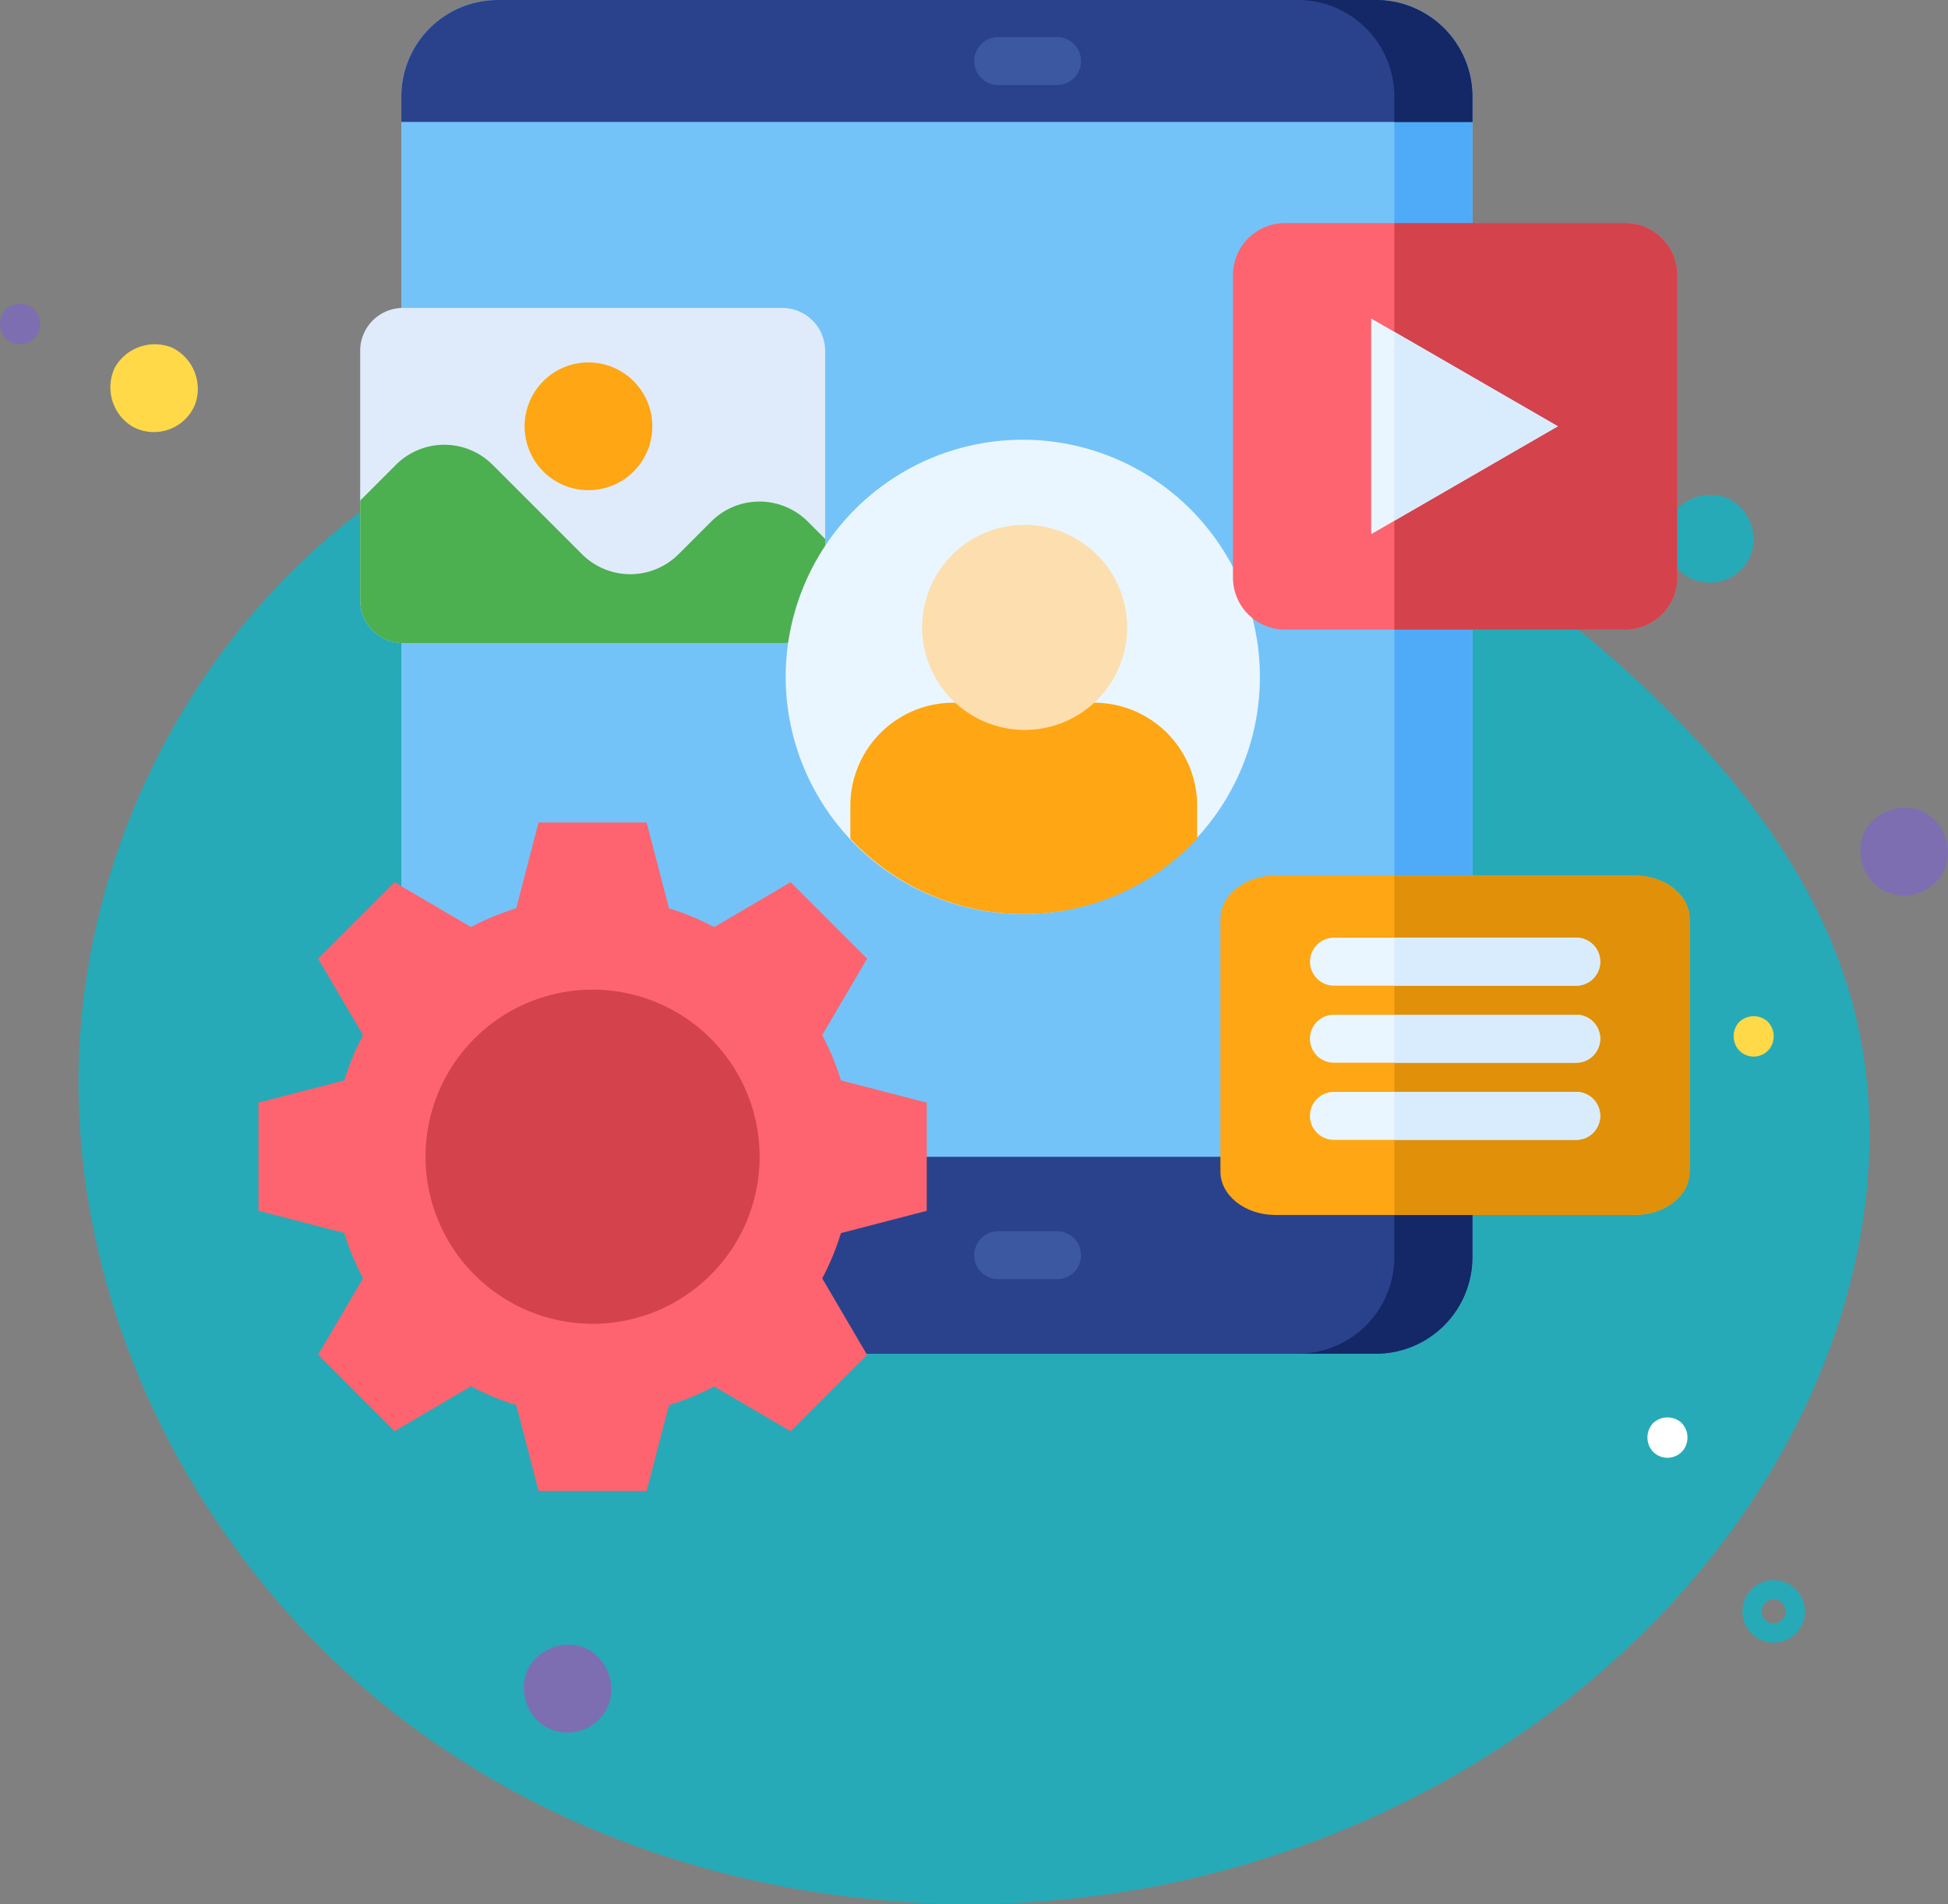 <svg xmlns="http://www.w3.org/2000/svg" width="151.991" height="148.529" viewBox="0 0 151.991 148.529">
  <rect x="0" y="0" width="151.991" height="148.529" fill="#808080" stroke="none"/>
  <g id="Grupo_1101900" data-name="Grupo 1101900" transform="translate(-1197 -17685)">
    <g id="Grupo_1101717" data-name="Grupo 1101717" transform="translate(1197 17708.697)">
      <path id="_12068" data-name="12068" d="M103.949,72.366C89.64,70.39,74.525,70.874,61.5,77.128,43.447,85.8,31.588,105.464,31.133,125.491s9.978,39.705,26.1,51.6S94.6,193.2,114.312,189.632c19.875-3.6,38.53-15.279,48.9-32.614,6.648-11.116,9.755-24.842,6.082-37.264-2.217-7.5-6.75-14.14-12.082-19.858A89.263,89.263,0,0,0,103.949,72.366Z" transform="translate(-24.992 -66.03)" fill="#26aab7"/>
      <g id="Grupo_1099026" data-name="Grupo 1099026" transform="translate(0 111.446) rotate(-90)">
        <path id="Trazado_873104" data-name="Trazado 873104" d="M.647,2.832A1.64,1.64,0,0,0,2.79,2.59,1.64,1.64,0,0,0,2.7.434,1.641,1.641,0,0,0,.541.376,1.573,1.573,0,0,0,.647,2.832Z" transform="translate(21.424 128.541)" fill="#fff"/>
        <path id="Trazado_873105" data-name="Trazado 873105" d="M.646,2.832A1.64,1.64,0,0,0,2.791,2.59,1.641,1.641,0,0,0,2.7.434,1.641,1.641,0,0,0,.541.376,1.573,1.573,0,0,0,.646,2.832Z" transform="translate(52.72 135.267)" fill="#ffd947"/>
        <path id="Trazado_873106" data-name="Trazado 873106" d="M.647,2.832A1.639,1.639,0,0,0,2.79,2.59,1.641,1.641,0,0,0,2.7.434,1.641,1.641,0,0,0,.541.376,1.573,1.573,0,0,0,.647,2.832Z" transform="translate(108.296 0)" fill="#7d6eb2"/>
        <path id="Trazado_873109" data-name="Trazado 873109" d="M2.129,6.609a3.577,3.577,0,0,0,4.43-1.75A3.579,3.579,0,0,0,5.014.353,3.578,3.578,0,0,0,.442,1.692,3.468,3.468,0,0,0,2.129,6.609Z" transform="translate(89.699 129.99)" fill="#26aab7"/>
        <path id="Trazado_873110" data-name="Trazado 873110" d="M2.13,6.609a3.577,3.577,0,0,0,4.43-1.75A3.578,3.578,0,0,0,5.014.354,3.577,3.577,0,0,0,.443,1.691,3.468,3.468,0,0,0,2.13,6.609Z" transform="translate(65.295 145.152)" fill="#7d6eb2"/>
        <path id="Trazado_873111" data-name="Trazado 873111" d="M2.13,6.609a3.576,3.576,0,0,0,4.43-1.75A3.577,3.577,0,0,0,5.014.354,3.576,3.576,0,0,0,.443,1.691,3.468,3.468,0,0,0,2.13,6.609Z" transform="translate(0 40.87)" fill="#7d6eb2"/>
        <path id="Trazado_873113" data-name="Trazado 873113" d="M2.129,6.609a3.578,3.578,0,0,0,4.43-1.75A3.579,3.579,0,0,0,5.015.353,3.578,3.578,0,0,0,.442,1.692,3.468,3.468,0,0,0,2.129,6.609Z" transform="translate(101.449 8.605)" fill="#ffd947"/>
        <circle id="Elipse_11485" data-name="Elipse 11485" cx="1.689" cy="1.689" r="1.689" transform="translate(7.75 136.702)" fill="none" stroke="#26aab7" stroke-linecap="round" stroke-linejoin="round" stroke-width="1.5"/>
      </g>
    </g>
    <g id="medios-de-comunicacion-social" transform="translate(1216.666 17663.727)">
      <g id="Grupo_1101825" data-name="Grupo 1101825" transform="translate(11.646 21.274)">
        <path id="Trazado_879972" data-name="Trazado 879972" d="M105.747,28.785v90.577a7.534,7.534,0,0,0,7.511,7.511h68.55a7.534,7.534,0,0,0,7.511-7.511V28.785a7.534,7.534,0,0,0-7.511-7.511h-68.55a7.534,7.534,0,0,0-7.511,7.511Z" transform="translate(-105.747 -21.274)" fill="#73c3f9" fill-rule="evenodd"/>
      </g>
      <g id="Grupo_1101826" data-name="Grupo 1101826" transform="translate(81.614 21.274)">
        <path id="Trazado_879973" data-name="Trazado 879973" d="M388.171,126.874h6.094a7.534,7.534,0,0,0,7.511-7.511V28.785a7.534,7.534,0,0,0-7.511-7.511h-6.094a7.534,7.534,0,0,1,7.512,7.511v90.577A7.534,7.534,0,0,1,388.171,126.874Z" transform="translate(-388.171 -21.274)" fill="#4fabf7" fill-rule="evenodd"/>
      </g>
      <g id="Grupo_1101827" data-name="Grupo 1101827" transform="translate(11.646 111.51)">
        <path id="Trazado_879974" data-name="Trazado 879974" d="M105.747,385.509v7.853a7.534,7.534,0,0,0,7.511,7.512h68.55a7.534,7.534,0,0,0,7.511-7.512v-7.853Z" transform="translate(-105.747 -385.509)" fill="#2a428c" fill-rule="evenodd"/>
      </g>
      <g id="Grupo_1101828" data-name="Grupo 1101828" transform="translate(81.614 111.51)">
        <path id="Trazado_879975" data-name="Trazado 879975" d="M388.171,400.873h6.094a7.534,7.534,0,0,0,7.511-7.512v-7.853h-6.094v7.853A7.534,7.534,0,0,1,388.171,400.873Z" transform="translate(-388.171 -385.509)" fill="#142766" fill-rule="evenodd"/>
      </g>
      <g id="Grupo_1101829" data-name="Grupo 1101829" transform="translate(11.646 21.274)">
        <path id="Trazado_879976" data-name="Trazado 879976" d="M105.747,28.785v2H189.32v-2a7.534,7.534,0,0,0-7.511-7.511h-68.55a7.534,7.534,0,0,0-7.511,7.511Z" transform="translate(-105.747 -21.274)" fill="#2a428c" fill-rule="evenodd"/>
      </g>
      <g id="Grupo_1101830" data-name="Grupo 1101830" transform="translate(81.614 21.274)">
        <path id="Trazado_879977" data-name="Trazado 879977" d="M395.682,30.786h6.094v-2a7.534,7.534,0,0,0-7.511-7.511h-6.094a7.534,7.534,0,0,1,7.512,7.511Z" transform="translate(-388.171 -21.274)" fill="#142766" fill-rule="evenodd"/>
      </g>
      <g id="Grupo_1101831" data-name="Grupo 1101831" transform="translate(56.348 24.166)">
        <path id="Trazado_879978" data-name="Trazado 879978" d="M264.956,36.683h-4.593a1.868,1.868,0,0,1,0-3.737h4.593a1.868,1.868,0,0,1,0,3.737Z" transform="translate(-258.494 -32.946)" fill="#3c58a0"/>
      </g>
      <g id="Grupo_1101832" data-name="Grupo 1101832" transform="translate(0.5 85.436)">
        <path id="Trazado_879979" data-name="Trazado 879979" d="M32.532,286.956a20.3,20.3,0,0,1,3.525,1.463l5.965-3.5,5.965,5.965-3.5,5.965a20.146,20.146,0,0,1,1.463,3.532l6.693,1.736v8.436l-6.693,1.736a20.145,20.145,0,0,1-1.463,3.532l3.5,5.965-5.965,5.966-5.965-3.5a20.319,20.319,0,0,1-3.525,1.463L30.788,332.4H22.352l-1.736-6.693a20.377,20.377,0,0,1-3.532-1.463l-5.965,3.5-5.965-5.965,3.509-5.965a19.6,19.6,0,0,1-1.47-3.532L.5,310.551v-8.436l6.7-1.736a19.256,19.256,0,0,1,1.463-3.532l-3.509-5.965,5.965-5.965,5.965,3.5a20.389,20.389,0,0,1,3.532-1.463l1.736-6.693h8.436Z" transform="translate(-0.5 -280.263)" fill="#fd646f" fill-rule="evenodd"/>
      </g>
      <g id="Grupo_1101833" data-name="Grupo 1101833" transform="translate(13.537 98.473)">
        <path id="Trazado_879980" data-name="Trazado 879980" d="M66.16,358.951a13.033,13.033,0,1,0-13.037-13.029A13.053,13.053,0,0,0,66.16,358.951Z" transform="translate(-53.123 -332.885)" fill="#d4424c" fill-rule="evenodd"/>
      </g>
      <g id="Grupo_1101834" data-name="Grupo 1101834" transform="translate(8.436 45.294)">
        <path id="Trazado_879981" data-name="Trazado 879981" d="M35.868,118.23h29.6a3.347,3.347,0,0,1,3.343,3.335v19.472a3.347,3.347,0,0,1-3.343,3.335h-29.6a3.345,3.345,0,0,1-3.335-3.335V121.565A3.345,3.345,0,0,1,35.868,118.23Z" transform="translate(-32.533 -118.23)" fill="#dfebfa" fill-rule="evenodd"/>
      </g>
      <g id="Grupo_1101835" data-name="Grupo 1101835" transform="translate(8.436 55.96)">
        <path id="Trazado_879982" data-name="Trazado 879982" d="M42.849,162.837l7,7a5.33,5.33,0,0,0,7.519,0l2.562-2.562a5.33,5.33,0,0,1,7.519,0l1.364,1.364v4.79a3.347,3.347,0,0,1-3.343,3.335h-29.6a3.345,3.345,0,0,1-3.335-3.335v-7.784l2.8-2.8a5.33,5.33,0,0,1,7.519,0Z" transform="translate(-32.533 -161.285)" fill="#4caf50" fill-rule="evenodd"/>
      </g>
      <g id="Grupo_1101836" data-name="Grupo 1101836" transform="translate(21.267 49.546)">
        <path id="Trazado_879983" data-name="Trazado 879983" d="M101.61,135.394a4.982,4.982,0,1,1-3.517,1.455A4.96,4.96,0,0,1,101.61,135.394Z" transform="translate(-96.63 -135.394)" fill="#fea613"/>
      </g>
      <g id="Grupo_1101837" data-name="Grupo 1101837" transform="translate(41.634 55.572)">
        <path id="Trazado_879984" data-name="Trazado 879984" d="M218.237,196.721a18.5,18.5,0,1,0-18.5-18.5A18.532,18.532,0,0,0,218.237,196.721Z" transform="translate(-199.735 -159.717)" fill="#eaf6ff" fill-rule="evenodd"/>
      </g>
      <g id="Grupo_1101838" data-name="Grupo 1101838" transform="translate(46.683 76.09)">
        <path id="Trazado_879985" data-name="Trazado 879985" d="M246.865,253.142v-2.585a8.042,8.042,0,0,0-8.019-8.019H227.825a8.044,8.044,0,0,0-8.019,8.027v2.577a18.5,18.5,0,0,0,27.059,0Z" transform="translate(-219.806 -242.538)" fill="#fea613" fill-rule="evenodd"/>
      </g>
      <g id="Grupo_1101839" data-name="Grupo 1101839" transform="translate(52.276 62.204)">
        <path id="Trazado_879986" data-name="Trazado 879986" d="M250.113,202.5a8,8,0,1,0-8-8A8.021,8.021,0,0,0,250.113,202.5Z" transform="translate(-242.109 -186.489)" fill="#fddeaf" fill-rule="evenodd"/>
      </g>
      <path id="Trazado_879987" data-name="Trazado 879987" d="M266.823,410.829a1.868,1.868,0,0,1-1.868,1.868h-4.593a1.868,1.868,0,1,1,0-3.737h4.593A1.868,1.868,0,0,1,266.823,410.829Z" transform="translate(-202.145 -291.641)" fill="#3c58a0"/>
      <g id="Grupo_1101840" data-name="Grupo 1101840" transform="translate(76.535 38.677)">
        <path id="Trazado_879988" data-name="Trazado 879988" d="M371.72,91.52h26.567a4.061,4.061,0,0,1,4.048,4.048v23.611a4.061,4.061,0,0,1-4.048,4.048H371.72a4.057,4.057,0,0,1-4.048-4.048V95.568A4.057,4.057,0,0,1,371.72,91.52Z" transform="translate(-367.672 -91.52)" fill="#fd646f" fill-rule="evenodd"/>
      </g>
      <g id="Grupo_1101841" data-name="Grupo 1101841" transform="translate(89.125 38.677)">
        <path id="Trazado_879989" data-name="Trazado 879989" d="M418.491,91.52h18.024a4.061,4.061,0,0,1,4.048,4.048v23.611a4.061,4.061,0,0,1-4.048,4.048H418.491Z" transform="translate(-418.491 -91.52)" fill="#d4424c" fill-rule="evenodd"/>
      </g>
      <g id="Grupo_1101842" data-name="Grupo 1101842" transform="translate(87.321 46.12)">
        <path id="Trazado_879990" data-name="Trazado 879990" d="M425.769,129.971l-14.56,8.414V121.565Z" transform="translate(-411.209 -121.565)" fill="#eaf6ff" fill-rule="evenodd"/>
      </g>
      <g id="Grupo_1101843" data-name="Grupo 1101843" transform="translate(89.125 47.158)">
        <path id="Trazado_879991" data-name="Trazado 879991" d="M431.247,133.124l-12.756,7.367V125.756Z" transform="translate(-418.491 -125.756)" fill="#d8ecfe" fill-rule="evenodd"/>
      </g>
      <g id="Grupo_1101844" data-name="Grupo 1101844" transform="translate(75.557 89.574)">
        <path id="Trazado_879992" data-name="Trazado 879992" d="M368,296.967h28.06c2.357,0,4.275,1.524,4.275,3.38v19.715c0,1.857-1.918,3.38-4.275,3.38H368c-2.35,0-4.275-1.524-4.275-3.38V300.347C363.725,298.491,365.65,296.967,368,296.967Z" transform="translate(-363.725 -296.967)" fill="#fea613" fill-rule="evenodd"/>
      </g>
      <g id="Grupo_1101845" data-name="Grupo 1101845" transform="translate(89.125 89.574)">
        <path id="Trazado_879993" data-name="Trazado 879993" d="M418.491,296.967h18.767c2.357,0,4.275,1.524,4.275,3.38v19.715c0,1.857-1.918,3.38-4.275,3.38H418.491Z" transform="translate(-418.491 -296.967)" fill="#e09109" fill-rule="evenodd"/>
      </g>
      <path id="Trazado_879994" data-name="Trazado 879994" d="M391.934,318.389a1.876,1.876,0,0,1,1.872-1.872h18.9a1.872,1.872,0,1,1,0,3.744h-18.9A1.876,1.876,0,0,1,391.934,318.389Zm20.768,4.139h-18.9a1.872,1.872,0,0,0,0,3.744h18.9a1.872,1.872,0,0,0,0-3.744Zm0,6.018h-18.9a1.872,1.872,0,0,0,0,3.744h18.9a1.872,1.872,0,0,0,0-3.744Z" transform="translate(-309.388 -222.099)" fill="#eaf6ff"/>
      <path id="Trazado_879995" data-name="Trazado 879995" d="M432.679,320.261H418.49v-3.744h14.189a1.872,1.872,0,1,1,0,3.744Zm0,2.266H418.49v3.744h14.189a1.872,1.872,0,1,0,0-3.744Zm0,6.018H418.49v3.744h14.189a1.872,1.872,0,1,0,0-3.744Z" transform="translate(-329.365 -222.099)" fill="#d8ecfe"/>
    </g>
  </g>
</svg>
